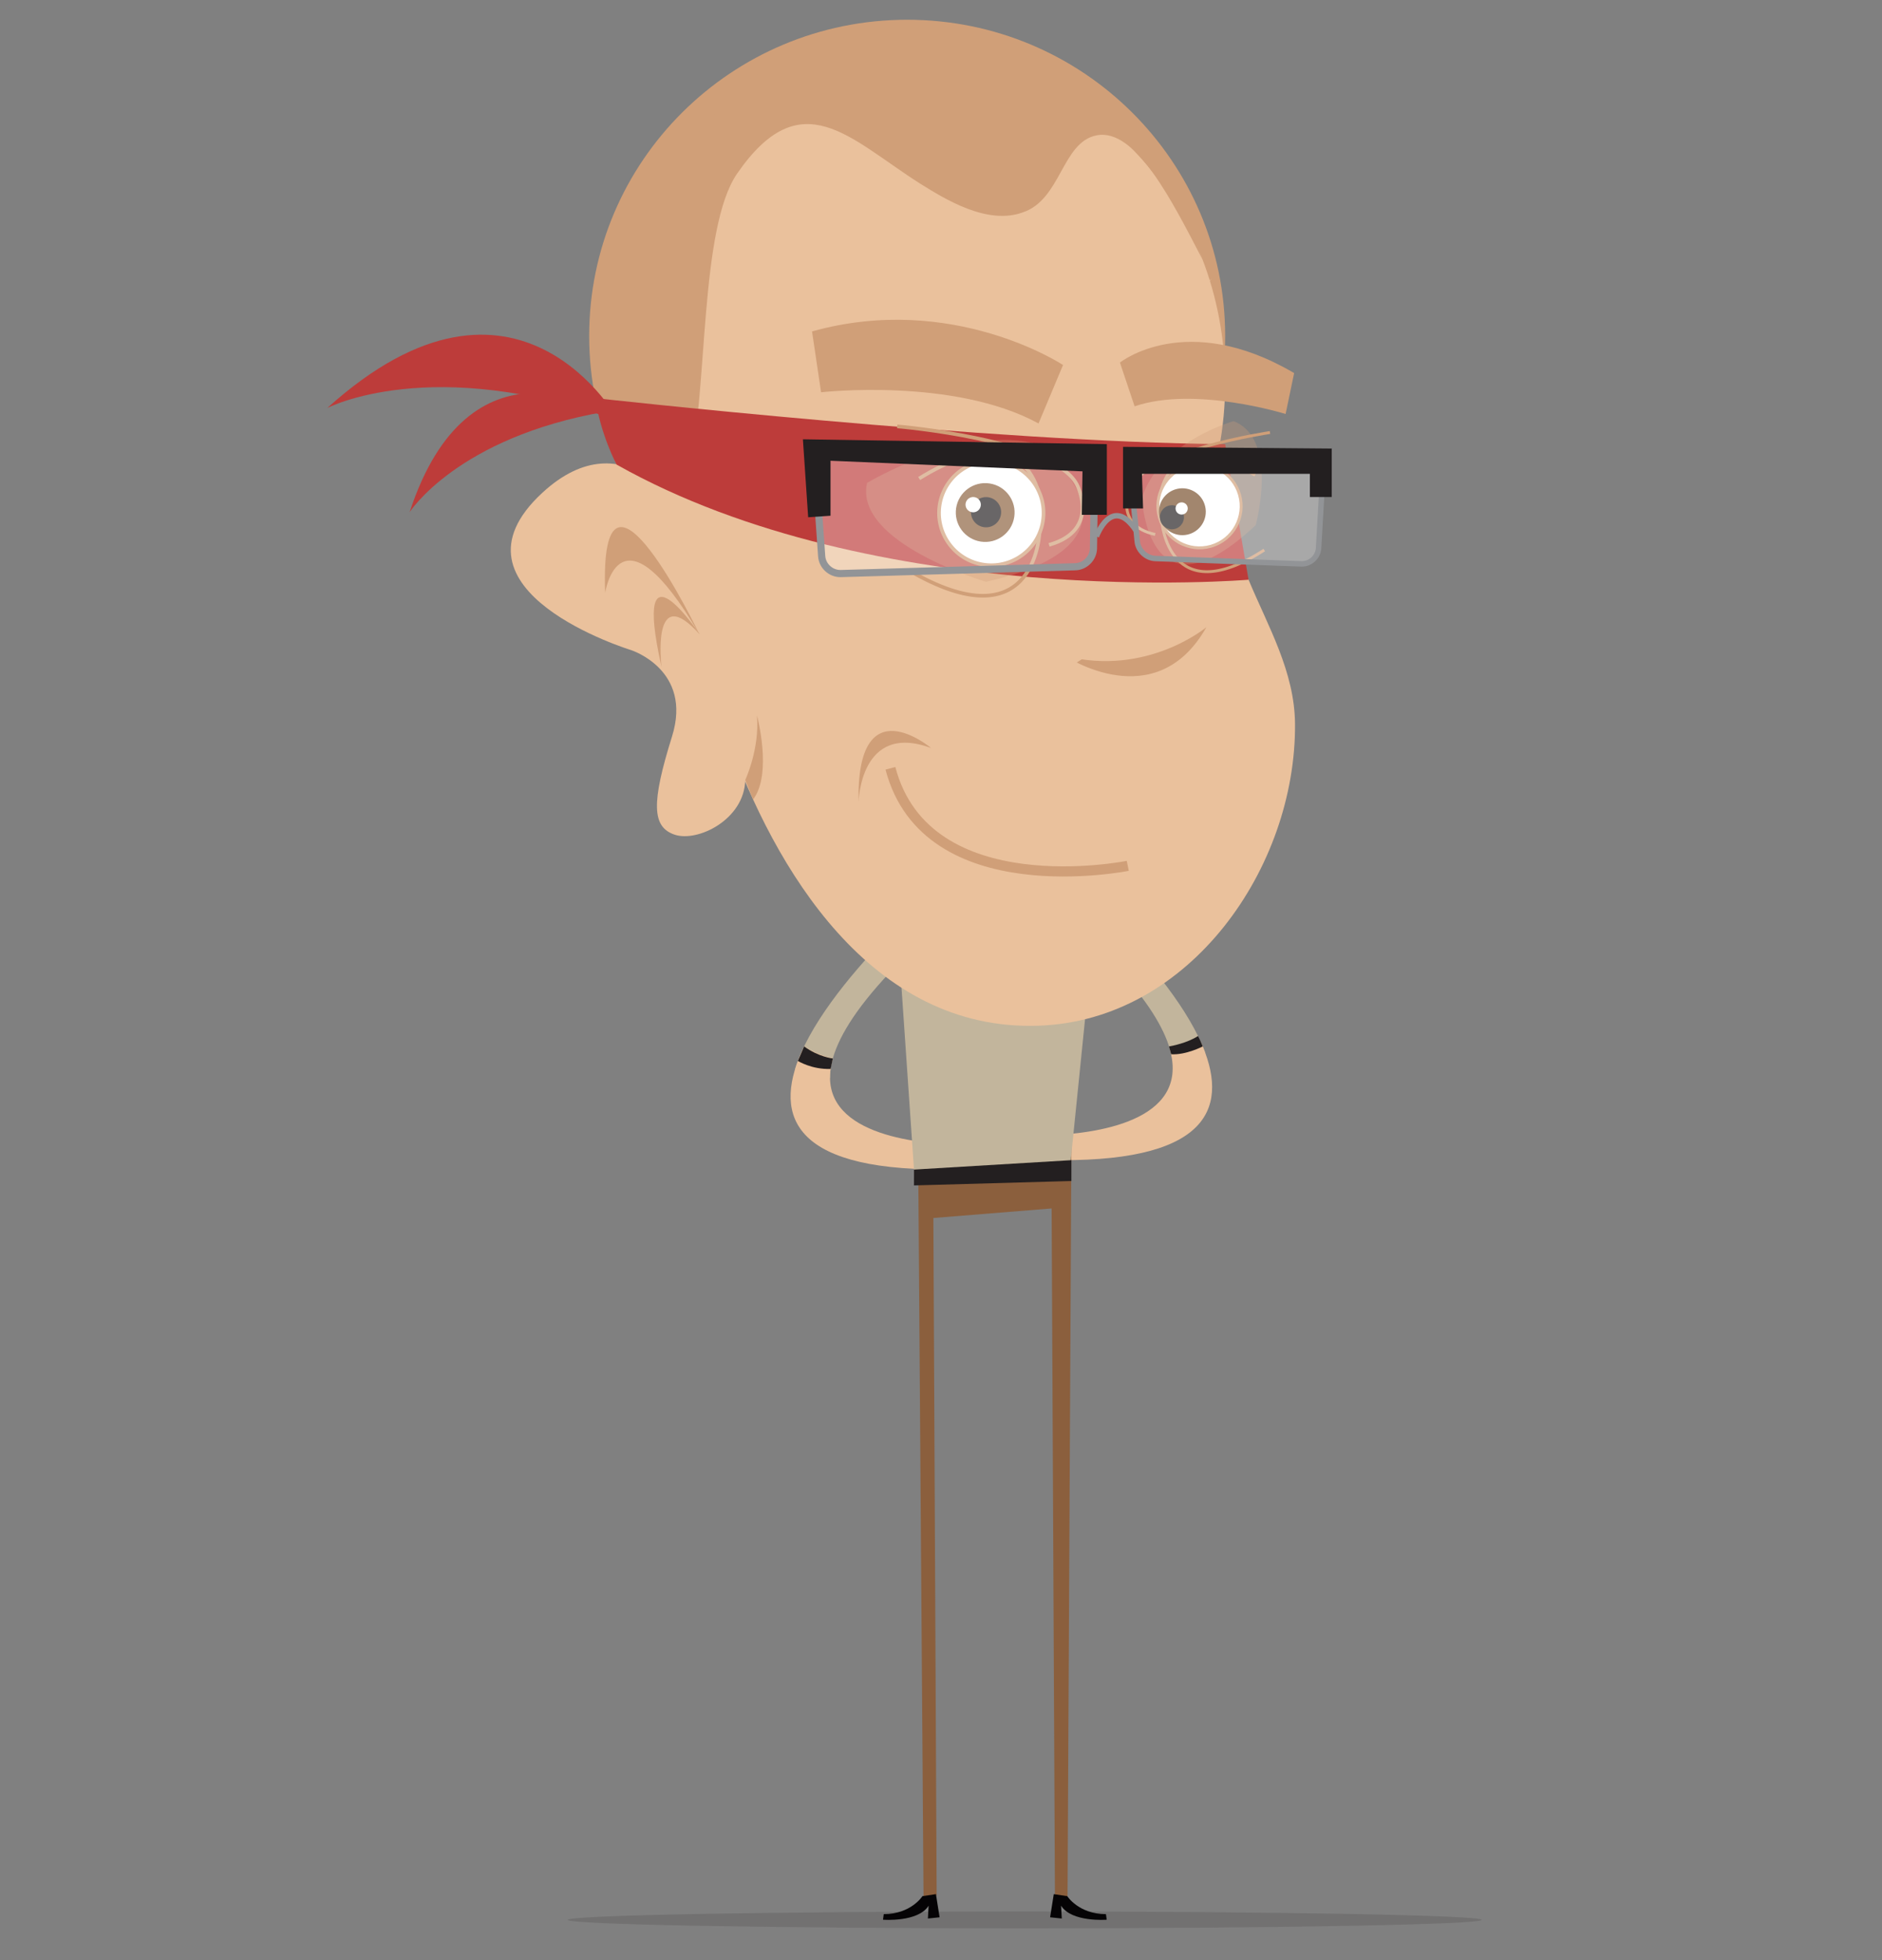 <?xml version="1.0" encoding="utf-8"?>
<!-- Generator: Adobe Illustrator 16.0.0, SVG Export Plug-In . SVG Version: 6.00 Build 0)  -->
<!DOCTYPE svg PUBLIC "-//W3C//DTD SVG 1.1//EN" "http://www.w3.org/Graphics/SVG/1.1/DTD/svg11.dtd">
<svg version="1.1" id="Layer_1" xmlns="http://www.w3.org/2000/svg" xmlns:xlink="http://www.w3.org/1999/xlink" x="0px" y="0px"
	 width="480px" height="500px" viewBox="0 0 480 500" enable-background="new 0 0 480 500" xml:space="preserve">
<rect x="0" y="0" width="480" height="500" fill="#808080" stroke="none"/>
<symbol  id="ethan" viewBox="-122.987 -226.853 245.975 406.721">
	<path fill="#D09F78" d="M68.337,112.47c0-37.224-30.336-67.4-67.755-67.4s-67.755,30.177-67.755,67.4
		c0,37.222,30.336,67.398,67.755,67.398S68.337,149.691,68.337,112.47z"/>
	<path fill="#C2B59C" d="M-15.859-45.673c-0.109,8.484,8.805,21.996,36.526,43.506L11.109-1.63c0,0-28.883-23.781-34.45-42.236
		C-20.799-44.228-18.338-44.939-15.859-45.673z"/>
	<path fill="#C2B59C" d="M56.938-41.156c2.374,0.418,4.769,0.738,7.157,0.883C57.413-22.078,30.19,0.336,30.19,0.336l-9.558-0.537
		C45.727-19.671,55.409-32.589,56.938-41.156z"/>
	<path fill="#EAC19C" d="M-15.259-41.486c-2.128,0.482-4.193,1.326-6.115,2.566c-6.708-13.902-3.558-26.342,29.395-26.207
		c-0.532,2.027,0.735,3.914,2.731,5.287C0.992-59.517-19.631-57.019-15.259-41.486z"/>
	<path fill="#EAC19C" d="M56.604-39.695c4.168-15.377-16.333-17.857-26.056-18.178c1.996-1.373,3.264-3.26,2.731-5.287
		c32.264-0.133,35.959,11.791,29.803,25.338C61.078-38.806,58.877-39.433,56.604-39.695z"/>
	<polygon fill="#8B5F3D" points="35.574,-60.154 2.896,-58.619 4.069,-220.095 6.865,-219.847 6.165,-75.484 31.361,-73.447 
		32.066,-219.847 34.755,-220.029 	"/>
	<path opacity="0.15" fill="#231F20" d="M25.615-223.263c-53.771,0-97.363-0.805-97.363-1.795c0-0.992,43.593-1.795,97.363-1.795
		c53.773,0,97.372,0.803,97.372,1.795C122.987-224.068,79.389-223.263,25.615-223.263z"/>
	<polyline fill="#C2B59C" points="40.755,-10.746 35.083,-66.652 2.202,-67.601 -1.8,-9.228 	"/>
	<path fill="#050305" d="M34.692-219.998c0,0,2.418-3.834,8.245-3.834l0.162-1.191c0,0-7.472-0.592-9.722,2.988l0.151-2.732
		l-2.49,0.262l0.78,4.936L34.692-219.998z"/>
	<path fill="#050305" d="M3.837-219.998c0,0-2.419-3.834-8.245-3.834l-0.163-1.191c0,0,7.473-0.592,9.722,2.988L5-224.767
		l2.49,0.262l-0.78,4.936L3.837-219.998z"/>
	<polygon fill="#231F20" points="2.035,-65.167 35.574,-63.16 35.574,-67.601 2.035,-68.542 	"/>
	<path fill="#EAC19C" d="M28.553-34.505c-35.701-1.213-56.224,33.418-66.3,61.783c-18.785,29.341,0,92.715,0,92.715
		c68.042-22.293,103.252,4.673,103.268,4.684c-4.293-3.29-0.197-29.414,0.355-33.658c1.377-10.577,3.336-20.621,7.446-30.482
		c4.168-9.998,9.821-19.584,9.9-30.745C83.436-0.715,60.879-33.41,28.553-34.505z"/>
	<path fill="#D09F78" d="M34.225,44.291c0,0,19.278-13.018,30.103,6.113C64.327,50.404,51.668,39.838,34.225,44.291z"/>
	<path fill="none" stroke="#D09F78" stroke-width="2.164" d="M47.586-0.438c0,0-42.861-8.674-50.571,20.784"/>
	<path fill="#D09F78" d="M5.673,24.674c0,0-16.003,13.518-15.442-11.586C-9.77,13.088-9.515,30.295,5.673,24.674z"/>
	<path fill="#EAC19C" d="M68.337,102.43c0-38.037-28.479-68.869-63.605-68.869c-35.131,0-63.608,30.832-63.608,68.869
		s28.478,68.869,63.608,68.869C39.857,171.299,68.337,140.467,68.337,102.43z"/>
	<g>
		<path fill="#D09F78" d="M34.225,168.235c-16.004,1.497-58.167,31.211-87.993-28.872c0,0-8.607-33.781-6.812-52.129
			c1.378,0.309,2.801,0.483,4.261,0.483c3.865,0,7.493-1.16,10.579-3.123c3.846,16.688,2.098,50.742,10.045,62.429
			c13.685,19.844,23.948,7.527,39.003-2.053c5.475-3.42,14.37-8.895,21.896-6.158c8.211,2.738,8.321,14.971,15.738,16.422
			c8.335,1.633,16.14-14.121,22.581-26.485C63.522,128.749,50.228,166.74,34.225,168.235z"/>
	</g>
	<path fill="#EAC19C" d="M-46.166,73.832c0,0-12.954,21.918-31.015,5.208c-22.511-20.846,18.955-33.508,18.955-33.508
		s13.131-4.196,8.711-18.376c-4.432-14.186-4.327-19.336,0.593-20.964c4.911-1.612,14.805,3.241,15.004,11.665
		C-33.062,54.251-46.166,73.832-46.166,73.832z"/>
	<g>
		<path fill="#D09F78" d="M-43.711,48.942c0,0-21.391,44.81-20.056,8.829C-63.767,57.771-60.71,77.968-43.711,48.942z"/>
		<path fill="#D09F78" d="M-43.571,48.829c0,0-14.702,22.073-8.174-6.929C-51.745,41.9-54.086,60.611-43.571,48.829z"/>
	</g>
	<path fill="#D09F78" d="M-33.918,17.857c0,0,3.094,6.584,2.496,13.757c0,0,3.356-12.459-0.829-17.908L-33.918,17.857z"/>
	<path fill="#231F20" d="M-21.374-38.919l-1.331-3.094c0,0,2.917-1.84,6.975-1.709l0.472,2.236
		C-15.259-41.486-18.269-41.187-21.374-38.919z"/>
	<path fill="#231F20" d="M56.379-38.919c0,0,0.036,0.006,0.104,0.018c0.613,0.107,3.792,0.719,6.072,2.195
		c0,0,0.476-0.861,1.008-2.213c0,0-3.588-1.867-6.732-1.67"/>
	<path fill="#BD3C3A" d="M-65.863,99.235c0,0,84.637-9.434,134.2-9.805l4.985-28.896c0,0-79.293-6.685-134.662,24.544
		C-61.34,85.079-64.782,91.533-65.863,99.235z"/>
	<g>
		<path opacity="0.3" fill="#D09F78" d="M70.137,94.329c0,0-15.749-4.358-19.528-16.339c0,0,1.13-27.565,24.238-5.824
			C74.847,72.166,79.869,90.526,70.137,94.329z"/>
		<path fill="none" stroke="#D09F78" stroke-width="0.616" d="M77.888,91.905c0,0-26.313-3.898-29.81-11.76
			c0,0-3.651-8.018,5.349-9.959"/>
		<path fill="none" stroke="#D09F78" stroke-width="0.616" d="M54.836,72.965c0,0,1.415-19.297,21.827-6.104"/>
		<path fill="none" stroke="#D09F78" stroke-width="0.616" d="M54.236,75.345c0,0-1.016,18.88,20.486,7.488"/>
		<path fill="#FFFFFF" stroke="#D09F78" stroke-width="0.616" d="M71.399,78.65c-1.356,4.713-6.25,7.439-10.981,6.079
			c-4.707-1.349-7.429-6.259-6.078-10.968c1.352-4.712,6.261-7.443,10.987-6.089C70.029,69.024,72.756,73.939,71.399,78.65z"/>
		<path fill="#764E2B" d="M54.34,73.955c-0.587,2.696,1.107,5.355,3.804,5.949c2.7,0.587,5.355-1.107,5.948-3.802
			c0.594-2.702-1.109-5.359-3.8-5.957C57.589,69.556,54.931,71.256,54.34,73.955z"/>
		<path fill="#231F20" d="M54.493,73.295c-0.308,1.39,0.565,2.754,1.947,3.052c1.387,0.308,2.75-0.566,3.058-1.948
			c0.303-1.386-0.569-2.754-1.956-3.061C56.161,71.036,54.797,71.909,54.493,73.295z"/>
		<path fill="#FFFFFF" d="M57.798,75.442c-0.155,0.704,0.286,1.396,0.987,1.55c0.702,0.151,1.396-0.289,1.554-0.99
			c0.149-0.704-0.294-1.396-0.992-1.549C58.642,74.297,57.948,74.739,57.798,75.442z"/>
	</g>
	<g>
		<path opacity="0.3" fill="#D09F78" d="M-7.969,81.167c0,0,21.212,12.702,36.315,8.216c0,0,27.854-20.536-10.972-29.286
			C17.375,60.097-10.846,68.391-7.969,81.167z"/>
		<path fill="none" stroke="#D09F78" stroke-width="0.773" d="M-1.541,93.213c0,0,33.248-2.785,38.26-12.344
			c0,0,5.203-9.751-5.906-12.904"/>
		<path fill="none" stroke="#D09F78" stroke-width="0.773" d="M28.829,71.337c0,0-0.24-24.274-26.852-9.388"/>
		<path fill="none" stroke="#D09F78" stroke-width="0.773" d="M29.388,74.358c0,0-0.237,23.725-26.256,7.747"/>
		<path fill="#FFFFFF" stroke="#D09F78" stroke-width="0.773" d="M7.628,77.145c1.328,6.002,7.249,9.808,13.27,8.481
			c6.003-1.318,9.802-7.245,8.482-13.25c-1.312-6.006-7.253-9.815-13.268-8.488C10.12,65.196,6.314,71.136,7.628,77.145z"/>
		<path fill="#8B603E" d="M23.397,73.906c0.525,3.422-1.808,6.612-5.231,7.143c-3.426,0.526-6.62-1.808-7.151-5.238
			c-0.517-3.419,1.818-6.615,5.241-7.147C19.678,68.133,22.874,70.482,23.397,73.906z"/>
		<path fill="#231F20" d="M20.565,74.437c0.273,1.751-0.928,3.389-2.678,3.668c-1.762,0.268-3.408-0.935-3.677-2.689
			c-0.272-1.757,0.935-3.403,2.69-3.675C18.663,71.469,20.299,72.676,20.565,74.437z"/>
		<path fill="#FFFFFF" d="M16.261,76.284c0.139,0.894-0.471,1.725-1.364,1.859c-0.892,0.135-1.723-0.473-1.865-1.358
			c-0.131-0.897,0.478-1.729,1.369-1.866C15.292,74.78,16.121,75.398,16.261,76.284z"/>
	</g>
	<path fill="#D09F78" d="M-19.689,113.45l1.926-12.969c0,0,28.248,3.219,46.334-6.644l5.221,12.454
		C33.791,106.292,10.297,121.838-19.689,113.45z"/>
	<path fill="#D09F78" d="M83.034,104.573l-1.82-8.722c0,0-19.336,6.031-32.171,1.636l-3.125,9.325
		C45.918,106.812,60,118.11,83.034,104.573z"/>
	<g opacity="0.32">
		<path fill="#FFFFFF" d="M89.128,82.708c0.11,1.924-1.374,3.426-3.299,3.339l-34.293-1.553c-1.925-0.087-3.343-1.727-3.151-3.644
			l1.22-12.178c0.191-1.917,1.924-3.544,3.85-3.615l31.084-1.143c1.926-0.071,3.592,1.445,3.702,3.369L89.128,82.708z"/>
	</g>
	<g>
		<path fill="none" stroke="#929497" stroke-width="1.165" stroke-miterlimit="10" d="M89.128,82.708
			c0.11,1.924-1.374,3.426-3.299,3.339l-34.293-1.553c-1.925-0.087-3.343-1.727-3.151-3.644l1.22-12.178
			c0.191-1.917,1.924-3.544,3.85-3.615l31.084-1.143c1.926-0.071,3.592,1.445,3.702,3.369L89.128,82.708z"/>
	</g>
	<g opacity="0.32">
		<path fill="#FFFFFF" d="M-18.973,84.665c-0.146,2.099,1.454,3.753,3.557,3.674l52.14-1.942c2.103-0.079,3.799-1.864,3.769-3.968
			l-0.215-15.195c-0.03-2.104-1.775-3.875-3.879-3.937l-49.944-1.449c-2.104-0.061-3.945,1.607-4.091,3.706L-18.973,84.665z"/>
	</g>
	<g>
		<path fill="none" stroke="#929497" stroke-width="1.53" stroke-miterlimit="10" d="M-18.973,84.665
			c-0.146,2.099,1.454,3.753,3.557,3.674l52.14-1.942c2.103-0.079,3.799-1.864,3.769-3.968l-0.215-15.195
			c-0.03-2.104-1.775-3.875-3.879-3.937l-49.944-1.449c-2.104-0.061-3.945,1.607-4.091,3.706L-18.973,84.665z"/>
	</g>
	<path fill="none" stroke="#929497" stroke-width="1.161" stroke-miterlimit="10" d="M40.905,69.747c0,0,3.279,8.974,8.38,1.366"/>
	<polygon fill="#231F20" points="-20.513,73.844 -15.749,74.173 -15.749,85.89 37.936,83.629 37.795,74.358 43.128,74.358 
		43.128,89.431 -21.634,90.462 	"/>
	<polygon fill="#231F20" points="46.577,75.723 50.847,75.723 50.608,83.1 86.391,83.1 86.391,78.162 91.046,78.162 91.046,88.481 
		46.577,88.857 	"/>
	<path fill="#BD3C3A" d="M-60.827,94.329c0,0-21.494,39.526-62.16,2.791C-122.987,97.12-100.736,108.801-60.827,94.329z"/>
	<path fill="#BD3C3A" d="M-63.826,96.324c0,0-28.791,17.767-41.608-21.397C-105.435,74.927-95.276,90.861-63.826,96.324z"/>
</symbol>
<use xlink:href="#ethan"  width="245.975" height="406.721" id="XMLID_1_" x="-122.987" y="-226.853" transform="matrix(1.197 0 0 -1.197 230.675 220.341)" overflow="visible"/>
<g>
</g>
<g>
</g>
<g>
</g>
<g>
</g>
<g>
</g>
<g>
</g>
<g>
</g>
<g>
</g>
<g>
</g>
<g>
</g>
<g>
</g>
<g>
</g>
</svg>

